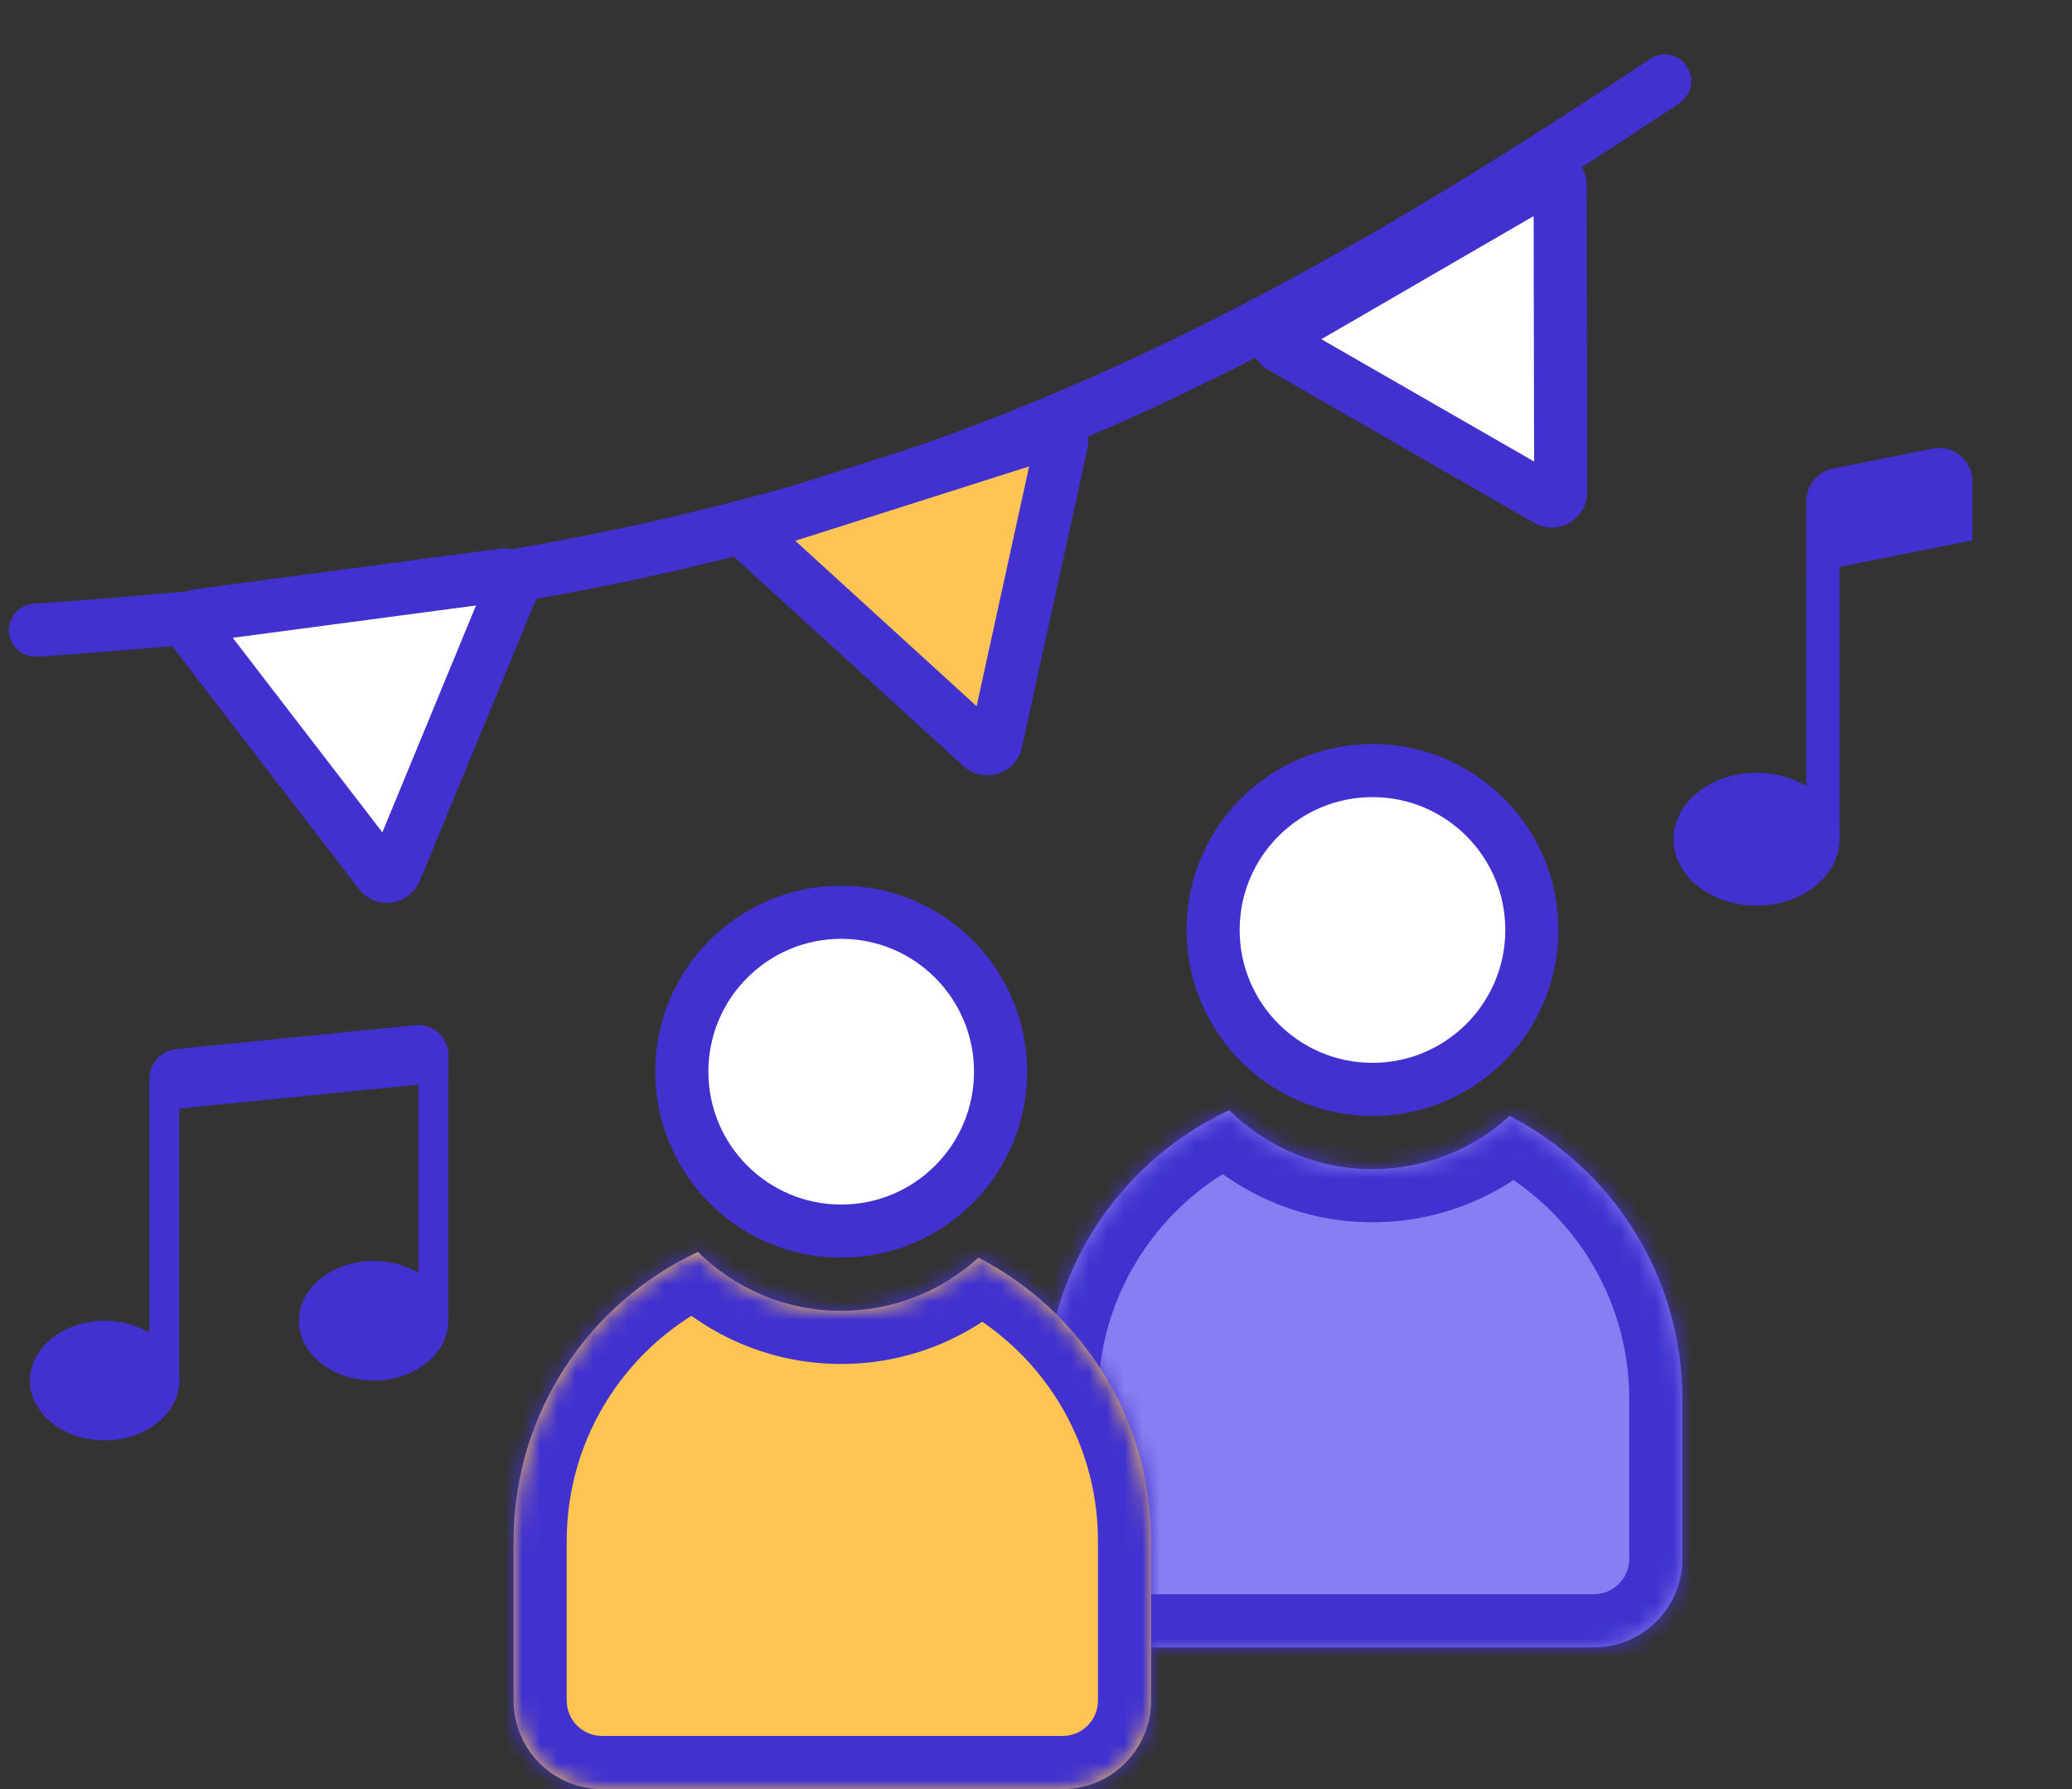 <svg width="117" height="101" viewBox="0 0 117 101" fill="none" xmlns="http://www.w3.org/2000/svg">
<rect x="0" y="0" width="117" height="101" fill="#333333" stroke="none"/>
<circle cx="77.5" cy="52.5" r="9" fill="white" stroke="#4132CF" stroke-width="3"/>
<mask id="path-2-inside-1_49_205" fill="white">
<path fill-rule="evenodd" clip-rule="evenodd" d="M69.41 62.674C63.262 65.537 59 71.771 59 79V88C59 90.761 61.239 93 64 93H90C92.761 93 95 90.761 95 88V79C95 72.032 91.041 65.989 85.249 62.997C83.205 64.862 80.485 66 77.5 66C74.346 66 71.488 64.73 69.41 62.674Z"/>
</mask>
<path fill-rule="evenodd" clip-rule="evenodd" d="M69.41 62.674C63.262 65.537 59 71.771 59 79V88C59 90.761 61.239 93 64 93H90C92.761 93 95 90.761 95 88V79C95 72.032 91.041 65.989 85.249 62.997C83.205 64.862 80.485 66 77.5 66C74.346 66 71.488 64.73 69.41 62.674Z" fill="#887EF1"/>
<path d="M69.41 62.674L71.521 60.541L70.037 59.073L68.144 59.954L69.41 62.674ZM85.249 62.997L86.626 60.332L84.77 59.373L83.227 60.781L85.249 62.997ZM62 79C62 72.98 65.546 67.782 70.677 65.393L68.144 59.954C60.978 63.291 56 70.561 56 79H62ZM62 88V79H56V88H62ZM64 90C62.895 90 62 89.105 62 88H56C56 92.418 59.582 96 64 96V90ZM90 90H64V96H90V90ZM92 88C92 89.105 91.105 90 90 90V96C94.418 96 98 92.418 98 88H92ZM92 79V88H98V79H92ZM83.872 65.663C88.706 68.159 92 73.198 92 79H98C98 70.866 93.375 63.818 86.626 60.332L83.872 65.663ZM83.227 60.781C81.714 62.162 79.708 63 77.5 63V69C81.262 69 84.696 67.563 87.271 65.213L83.227 60.781ZM77.5 63C75.168 63 73.06 62.065 71.521 60.541L67.3 64.806C69.916 67.396 73.524 69 77.5 69V63Z" fill="#4132CF" mask="url(#path-2-inside-1_49_205)"/>
<circle cx="47.5" cy="60.5" r="9" fill="white" stroke="#4132CF" stroke-width="3"/>
<mask id="path-5-inside-2_49_205" fill="white">
<path fill-rule="evenodd" clip-rule="evenodd" d="M39.41 70.674C33.262 73.537 29 79.771 29 87V96C29 98.761 31.239 101 34 101H60C62.761 101 65 98.761 65 96V87C65 80.032 61.041 73.989 55.249 70.997C53.205 72.862 50.485 74 47.5 74C44.346 74 41.488 72.73 39.41 70.674Z"/>
</mask>
<path fill-rule="evenodd" clip-rule="evenodd" d="M39.41 70.674C33.262 73.537 29 79.771 29 87V96C29 98.761 31.239 101 34 101H60C62.761 101 65 98.761 65 96V87C65 80.032 61.041 73.989 55.249 70.997C53.205 72.862 50.485 74 47.5 74C44.346 74 41.488 72.73 39.41 70.674Z" fill="#FFC451"/>
<path d="M39.41 70.674L41.521 68.541L40.037 67.073L38.144 67.954L39.41 70.674ZM55.249 70.997L56.626 68.332L54.77 67.373L53.227 68.781L55.249 70.997ZM32 87C32 80.98 35.546 75.782 40.677 73.393L38.144 67.954C30.978 71.291 26 78.561 26 87H32ZM32 96V87H26V96H32ZM34 98C32.895 98 32 97.105 32 96H26C26 100.418 29.582 104 34 104V98ZM60 98H34V104H60V98ZM62 96C62 97.105 61.105 98 60 98V104C64.418 104 68 100.418 68 96H62ZM62 87V96H68V87H62ZM53.872 73.663C58.706 76.159 62 81.198 62 87H68C68 78.866 63.375 71.818 56.626 68.332L53.872 73.663ZM53.227 68.781C51.714 70.162 49.708 71 47.5 71V77C51.262 77 54.696 75.563 57.271 73.213L53.227 68.781ZM47.5 71C45.168 71 43.06 70.065 41.521 68.541L37.3 72.806C39.916 75.396 43.524 77 47.5 77V71Z" fill="#4132CF" mask="url(#path-5-inside-2_49_205)"/>
<path d="M2 35.578C42.483 32.765 62.468 25.645 94 4.578" stroke="#4132CF" stroke-width="3" stroke-linecap="round"/>
<path d="M21.458 49.276L10.898 35.548C10.663 35.243 10.847 34.798 11.229 34.747L28.398 32.466C28.78 32.415 29.073 32.797 28.926 33.153L22.317 49.162C22.17 49.518 21.693 49.582 21.458 49.276Z" fill="white" stroke="#4132CF" stroke-width="3"/>
<path d="M55.415 42.142L42.617 30.471C42.332 30.212 42.435 29.742 42.802 29.625L59.308 24.377C59.675 24.26 60.03 24.584 59.948 24.96L56.24 41.879C56.158 42.255 55.699 42.401 55.415 42.142Z" fill="#FFC453" stroke="#4132CF" stroke-width="3"/>
<path d="M87.381 28.218L72.364 19.587C72.03 19.395 72.029 18.914 72.362 18.721L87.346 10.032C87.679 9.839 88.096 10.078 88.097 10.463L88.13 27.784C88.131 28.169 87.715 28.41 87.381 28.218Z" fill="white" stroke="#4132CF" stroke-width="3"/>
<path d="M10.125 77.938C10.125 79.802 8.235 81.312 5.906 81.312C3.578 81.312 1.688 79.802 1.688 77.938C1.688 76.075 3.578 74.562 5.906 74.562C8.235 74.562 10.125 76.075 10.125 77.938ZM25.312 74.562C25.312 76.427 23.422 77.938 21.094 77.938C18.765 77.938 16.875 76.427 16.875 74.562C16.875 72.698 18.765 71.188 21.094 71.188C23.422 71.188 25.312 72.698 25.312 74.562Z" fill="#4132CF"/>
<path fill-rule="evenodd" clip-rule="evenodd" d="M23.625 74.562V59.375H25.312V74.562H23.625ZM10.125 61.062V77.938H8.438V61.062H10.125Z" fill="#4132CF"/>
<path d="M8.438 60.902C8.437 60.484 8.593 60.08 8.874 59.77C9.154 59.46 9.54 59.265 9.956 59.223L23.456 57.873C23.691 57.849 23.928 57.875 24.152 57.949C24.376 58.023 24.582 58.142 24.757 58.301C24.932 58.459 25.072 58.652 25.167 58.867C25.263 59.083 25.312 59.316 25.312 59.552V61.062L8.438 62.75V60.902Z" fill="#4132CF"/>
<path d="M103.875 47.375C103.875 49.447 101.775 51.125 99.188 51.125C96.6 51.125 94.5 49.447 94.5 47.375C94.5 45.303 96.6 43.625 99.188 43.625C101.775 43.625 103.875 45.303 103.875 47.375Z" fill="#4132CF"/>
<path fill-rule="evenodd" clip-rule="evenodd" d="M103.875 28.625V47.375H102V28.625H103.875Z" fill="#4132CF"/>
<path d="M102 28.287C102 27.854 102.151 27.434 102.425 27.099C102.7 26.764 103.083 26.535 103.507 26.45L109.132 25.325C109.404 25.271 109.685 25.277 109.954 25.344C110.223 25.412 110.474 25.538 110.688 25.713C110.903 25.889 111.076 26.11 111.194 26.361C111.313 26.611 111.375 26.885 111.375 27.162V30.5L102 32.375V28.287Z" fill="#4132CF"/>
</svg>
